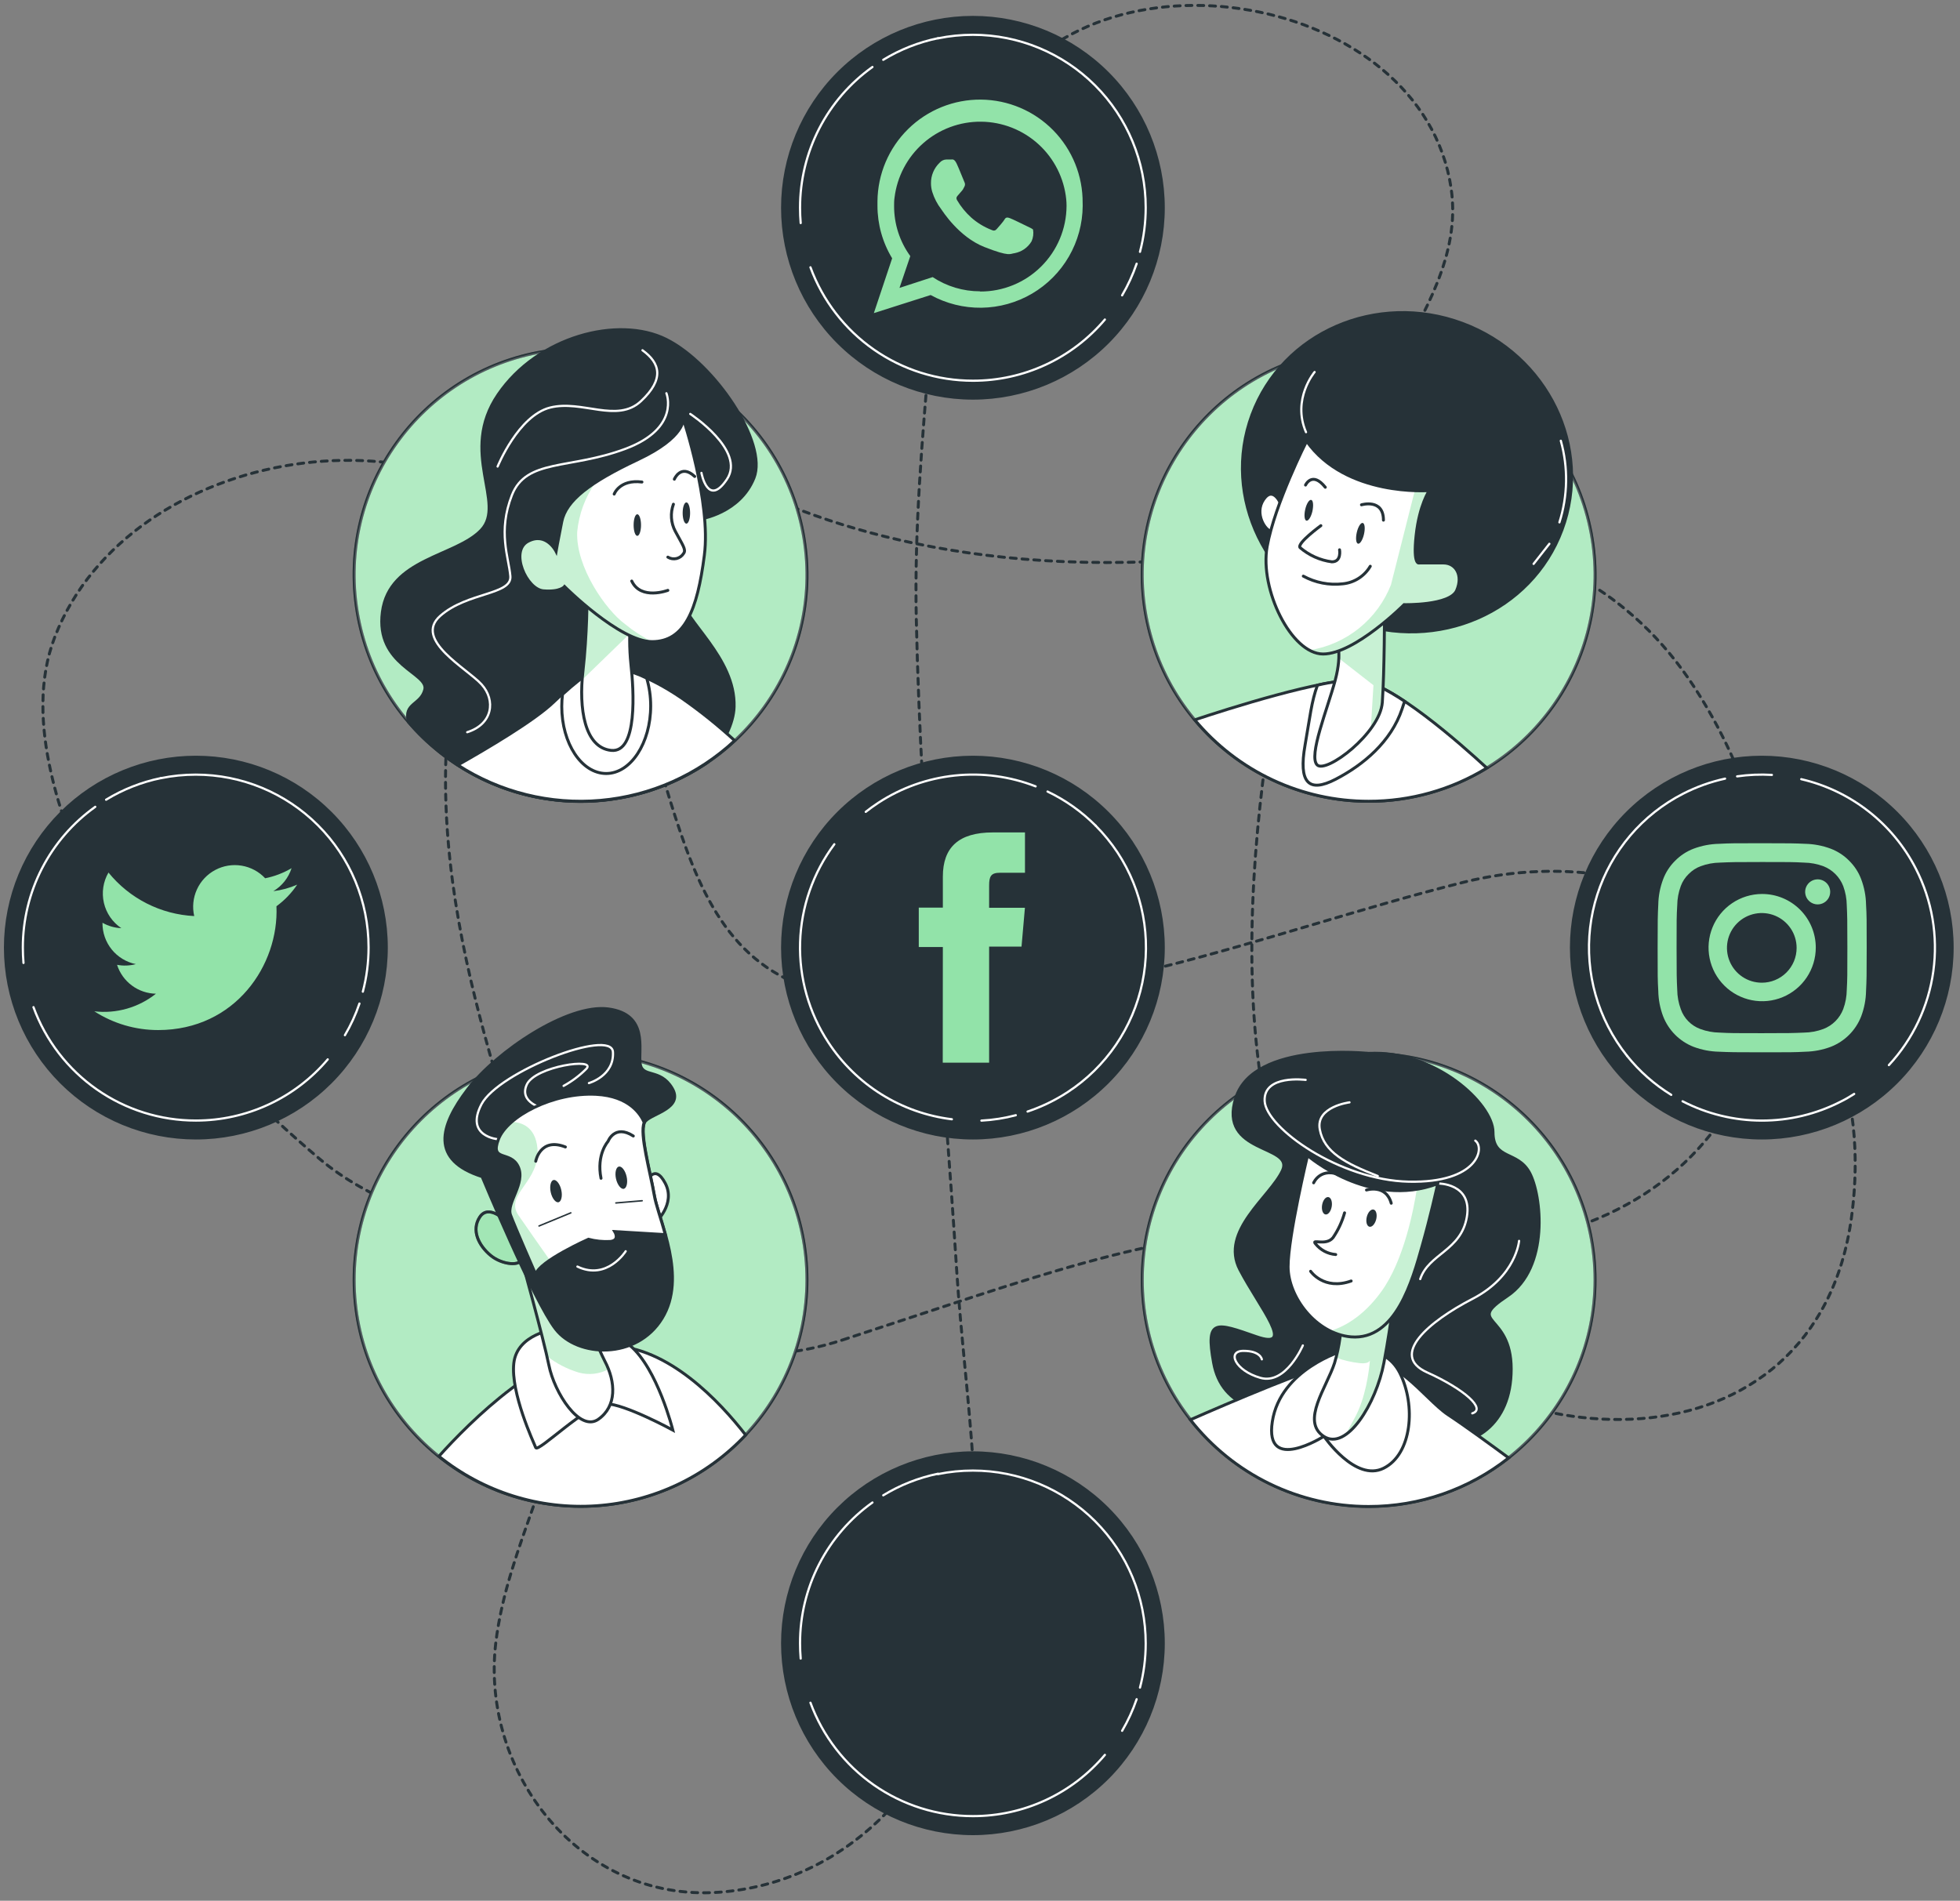 <svg width="664" height="644" viewBox="0 0 664 644" fill="none" xmlns="http://www.w3.org/2000/svg">
<rect x="0" y="0" width="664" height="644" fill="#808080" stroke="none"/>
<path d="M285.502 453.974C349.249 433.154 390.15 417.383 436.704 416.834C436.704 416.834 503.012 425.378 530.45 416.834C610.679 391.806 617.666 300.658 574.351 233.368C529.499 163.681 448.776 183.567 448.776 183.567C352.158 201.314 287.697 181.739 253.985 165.437C226.967 152.411 194.316 157.259 173.5 178.811C168.811 183.461 165.141 189.038 162.726 195.185C133.074 276.399 167.226 355.764 179.408 404.229C183.908 422.195 221.736 474.794 285.502 453.974Z" stroke="#263238" stroke-linecap="round" stroke-linejoin="round" stroke-dasharray="2 2"/>
<path d="M315.025 118.016C312.446 148.423 309.739 179.25 310.415 209.638C312.007 283.259 319.397 356.642 324.08 430.099C326.878 473.88 335.53 520.149 326.714 563.655C318.464 604.436 285.996 638.1 243.467 641.118C196.657 644.448 162.835 600.74 167.939 556.776C171.762 523.845 191.554 493.419 192.725 460.231C194.279 415.554 142.074 421.317 108.142 392.538C68.211 358.728 28.792 313.776 17.195 261.378C13.847 246.321 12.987 230.276 18.566 215.804C43.828 150.453 151.055 134.042 192.725 189.587C235.656 246.851 218.736 330.132 288.995 337.944C359.255 345.757 428.216 315.825 495.878 298.902C563.54 281.979 638.995 323.637 627.288 412.114C615.581 500.591 506.286 498.103 455.544 436.85C404.802 375.596 428.216 250.748 438.624 201.223C444.35 174.073 459.056 149.703 471.952 125.48C482.104 106.38 494.909 86.438 491.616 63.879C481.903 -2.625 370.889 -21.432 337.14 35.96C337.103 36.034 319.964 59.617 315.025 118.016Z" stroke="#263238" stroke-linecap="round" stroke-linejoin="round" stroke-dasharray="2 2"/>
<path d="M329.604 385.568C312.497 385.568 296.093 378.771 283.996 366.674C271.902 354.575 265.106 338.168 265.106 321.058C265.106 303.95 271.902 287.541 283.996 275.444C296.093 263.345 312.497 256.548 329.604 256.548C346.71 256.548 363.115 263.345 375.211 275.444C387.306 287.541 394.101 303.95 394.101 321.058C394.101 338.168 387.306 354.575 375.211 366.674C363.115 378.771 346.71 385.568 329.604 385.568Z" fill="#263238" stroke="#263238" stroke-miterlimit="10"/>
<path d="M319.379 360.045H335.091V320.728H346.067L347.219 307.556H335.091V300.018C335.091 296.926 335.713 295.7 338.75 295.7H347.237V282.034H336.372C324.683 282.034 319.415 287.175 319.415 297.018V307.519H311.257V320.857H319.415L319.379 360.045Z" fill="#92E3A9"/>
<path d="M354.883 268.184C360.931 271.073 366.437 274.977 371.163 279.728" stroke="white" stroke-width="0.75" stroke-linecap="round" stroke-linejoin="round"/>
<path d="M293.294 275.063C294.629 274.002 296.038 272.996 297.501 272.026C305.303 266.909 314.215 263.731 323.492 262.758C332.77 261.784 342.147 263.043 350.841 266.428" stroke="white" stroke-width="0.75" stroke-linecap="round" stroke-linejoin="round"/>
<path d="M322.47 379.219C314.019 378.183 305.897 375.315 298.668 370.814C291.439 366.315 285.28 360.292 280.618 353.166C274.029 343.122 270.691 331.292 271.053 319.283C271.417 307.276 275.465 295.669 282.648 286.04" stroke="white" stroke-width="0.75" stroke-linecap="round" stroke-linejoin="round"/>
<path d="M344.128 377.847C340.316 378.853 336.412 379.466 332.476 379.676" stroke="white" stroke-width="0.75" stroke-linecap="round" stroke-linejoin="round"/>
<path d="M371.163 279.728C373.942 282.528 376.442 285.592 378.626 288.876C382.85 295.312 385.764 302.519 387.2 310.084C388.636 317.647 388.566 325.421 386.993 332.957C385.422 340.495 382.38 347.647 378.041 354.006C373.702 360.366 368.15 365.807 361.706 370.016C357.475 372.783 352.908 374.996 348.115 376.603" stroke="white" stroke-width="0.75" stroke-linecap="round" stroke-linejoin="round"/>
<path d="M596.85 385.568C579.745 385.568 563.339 378.771 551.243 366.674C539.148 354.575 532.352 338.168 532.352 321.058C532.352 303.95 539.148 287.541 551.243 275.444C563.339 263.345 579.745 256.548 596.85 256.548C613.957 256.548 630.361 263.345 642.458 275.444C654.552 287.541 661.348 303.95 661.348 321.058C661.348 338.168 654.552 354.575 642.458 366.674C630.361 378.771 613.957 385.568 596.85 385.568Z" fill="#263238" stroke="#263238" stroke-miterlimit="10"/>
<path d="M566.174 370.949C560.465 367.44 555.402 362.971 551.211 357.74" stroke="white" stroke-width="0.75" stroke-linecap="round" stroke-linejoin="round"/>
<path d="M628.148 370.638C626.684 371.553 625.184 372.468 623.63 373.218C615.332 377.477 606.137 379.689 596.812 379.673C587.486 379.658 578.298 377.413 570.016 373.127" stroke="white" stroke-width="0.75" stroke-linecap="round" stroke-linejoin="round"/>
<path d="M610.221 263.994C618.515 265.919 626.287 269.633 632.995 274.875C639.703 280.118 645.185 286.763 649.055 294.346C654.538 305.035 656.601 317.15 654.966 329.049C653.328 340.95 648.073 352.059 639.909 360.869" stroke="white" stroke-width="0.75" stroke-linecap="round" stroke-linejoin="round"/>
<path d="M588.491 263.043C592.39 262.478 596.338 262.313 600.271 262.549" stroke="white" stroke-width="0.75" stroke-linecap="round" stroke-linejoin="round"/>
<path d="M551.211 357.74C548.738 354.646 546.582 351.311 544.773 347.787C541.257 340.941 539.126 333.468 538.502 325.796C537.878 318.123 538.771 310.404 541.132 303.079C543.494 295.753 547.277 288.966 552.265 283.102C557.251 277.24 563.346 272.419 570.199 268.916C574.698 266.612 579.474 264.896 584.411 263.811" stroke="white" stroke-width="0.75" stroke-linecap="round" stroke-linejoin="round"/>
<path d="M596.85 292.059C606.307 292.059 607.423 292.059 611.154 292.261C613.397 292.29 615.62 292.703 617.721 293.487C619.243 294.081 620.626 294.985 621.782 296.141C622.936 297.296 623.84 298.679 624.434 300.201C625.212 302.305 625.62 304.528 625.642 306.769C625.806 310.428 625.843 311.617 625.843 321.058C625.843 330.498 625.843 331.614 625.642 335.347C625.62 337.59 625.212 339.811 624.434 341.915C623.849 343.442 622.947 344.829 621.791 345.985C620.635 347.143 619.249 348.044 617.721 348.629C615.62 349.414 613.397 349.827 611.154 349.855C607.496 350.019 606.307 350.056 596.85 350.056C587.393 350.056 586.296 350.056 582.564 349.855C580.321 349.827 578.099 349.414 575.997 348.629C574.466 348.06 573.081 347.16 571.936 345.994C570.802 344.84 569.939 343.446 569.412 341.915C568.635 339.811 568.227 337.59 568.205 335.347C568.022 331.687 567.985 330.498 567.985 321.058C567.985 311.617 567.985 310.501 568.205 306.769C568.227 304.528 568.635 302.305 569.412 300.201C569.977 298.664 570.885 297.276 572.064 296.139C573.204 294.965 574.59 294.057 576.125 293.487C578.227 292.703 580.449 292.29 582.692 292.261C586.35 292.096 587.539 292.059 596.978 292.059H596.85ZM596.978 285.693C587.375 285.693 586.186 285.693 582.344 285.894C579.412 285.958 576.513 286.514 573.766 287.54C571.411 288.435 569.277 289.827 567.51 291.62C565.708 293.39 564.314 295.532 563.431 297.896C562.395 300.642 561.837 303.544 561.784 306.476C561.601 310.245 561.565 311.453 561.565 321.113C561.565 330.773 561.565 331.925 561.784 335.749C561.837 338.689 562.395 341.598 563.431 344.348C564.341 346.695 565.732 348.825 567.51 350.605C569.289 352.385 571.421 353.774 573.766 354.685C576.513 355.713 579.412 356.269 582.344 356.331C586.131 356.496 587.32 356.533 596.978 356.533C606.636 356.533 607.789 356.533 611.612 356.331C614.544 356.267 617.443 355.711 620.191 354.685C622.536 353.774 624.667 352.385 626.447 350.605C628.225 348.825 629.615 346.695 630.526 344.348C631.561 341.598 632.119 338.689 632.172 335.749C632.355 331.98 632.391 330.773 632.391 321.113C632.391 311.453 632.391 310.3 632.172 306.476C632.119 303.544 631.561 300.642 630.526 297.896C629.642 295.532 628.248 293.39 626.447 291.62C624.68 289.827 622.545 288.435 620.191 287.54C617.443 286.516 614.544 285.96 611.612 285.894C607.825 285.729 606.618 285.693 596.978 285.693Z" fill="#92E3A9"/>
<path d="M596.85 302.89C593.263 302.916 589.764 304.003 586.793 306.015C583.824 308.026 581.516 310.873 580.16 314.195C578.805 317.516 578.463 321.166 579.178 324.68C579.893 328.197 581.635 331.422 584.179 333.949C586.725 336.477 589.961 338.195 593.481 338.885C597.002 339.576 600.647 339.209 603.958 337.831C607.269 336.452 610.099 334.123 612.089 331.139C614.079 328.153 615.142 324.646 615.142 321.058C615.142 316.241 613.229 311.619 609.823 308.213C606.415 304.806 601.796 302.89 596.978 302.89H596.85ZM596.85 332.95C594.516 332.95 592.235 332.258 590.296 330.961C588.355 329.666 586.842 327.822 585.95 325.666C585.057 323.509 584.823 321.136 585.278 318.848C585.734 316.559 586.857 314.457 588.507 312.807C590.157 311.154 592.261 310.031 594.549 309.576C596.837 309.12 599.21 309.354 601.365 310.247C603.521 311.142 605.363 312.653 606.66 314.594C607.957 316.535 608.648 318.817 608.648 321.149C608.65 322.701 608.347 324.236 607.756 325.668C607.163 327.101 606.294 328.403 605.199 329.499C604.103 330.595 602.8 331.464 601.368 332.057C599.936 332.65 598.399 332.954 596.85 332.95Z" fill="#92E3A9"/>
<path d="M620.026 302.177C620.026 303.017 619.777 303.838 619.311 304.535C618.844 305.234 618.182 305.777 617.407 306.099C616.631 306.42 615.777 306.504 614.954 306.341C614.131 306.176 613.375 305.772 612.782 305.179C612.188 304.585 611.784 303.829 611.621 303.006C611.456 302.182 611.54 301.328 611.862 300.554C612.182 299.778 612.728 299.114 613.424 298.648C614.123 298.181 614.943 297.932 615.782 297.932C616.907 297.932 617.987 298.381 618.784 299.176C619.58 299.972 620.026 301.052 620.026 302.177Z" fill="#92E3A9"/>
<path d="M329.604 621.268C312.497 621.268 296.093 614.471 283.996 602.374C271.902 590.275 265.106 573.868 265.106 556.758C265.106 539.648 271.902 523.237 283.996 511.137C296.091 499.036 312.497 492.236 329.604 492.23C346.71 492.236 363.117 499.036 375.211 511.137C387.306 523.237 394.101 539.648 394.101 556.758C394.101 573.868 387.306 590.275 375.211 602.374C363.115 614.471 346.71 621.268 329.604 621.268Z" fill="#263238" stroke="#263238" stroke-miterlimit="10"/>
<path d="M299.221 506.629C304.941 503.138 311.222 500.661 317.787 499.31" stroke="white" stroke-width="0.75" stroke-linecap="round" stroke-linejoin="round"/>
<path d="M271.252 561.936C271.106 560.234 271.033 558.496 271.033 556.758C271.025 547.429 273.248 538.232 277.515 529.935C281.783 521.64 287.969 514.483 295.562 509.062" stroke="white" stroke-width="0.75" stroke-linecap="round" stroke-linejoin="round"/>
<path d="M374.309 594.575C368.82 601.084 361.975 606.313 354.252 609.897C346.529 613.481 338.117 615.333 329.604 615.322C317.601 615.324 305.886 611.641 296.042 604.771C286.199 597.899 278.701 588.171 274.563 576.901" stroke="white" stroke-width="0.75" stroke-linecap="round" stroke-linejoin="round"/>
<path d="M385.065 575.712C383.788 579.437 382.14 583.023 380.145 586.415" stroke="white" stroke-width="0.75" stroke-linecap="round" stroke-linejoin="round"/>
<path d="M317.787 499.438C321.676 498.643 325.634 498.244 329.604 498.249C345.128 498.249 360.016 504.418 370.993 515.398C381.972 526.377 388.138 541.267 388.138 556.795C388.14 561.853 387.489 566.888 386.199 571.779" stroke="white" stroke-width="0.75" stroke-linecap="round" stroke-linejoin="round"/>
<path d="M66.382 385.568C57.907 385.575 49.514 383.912 41.683 380.674C33.851 377.435 26.735 372.684 20.739 366.694C14.745 360.702 9.989 353.589 6.744 345.758C3.499 337.928 1.829 329.534 1.829 321.058C1.829 312.582 3.499 304.189 6.744 296.359C9.989 288.529 14.745 281.415 20.739 275.423C26.735 269.434 33.851 264.682 41.683 261.444C49.514 258.206 57.907 256.541 66.382 256.548C83.487 256.548 99.893 263.345 111.988 275.444C124.084 287.541 130.879 303.95 130.879 321.058C130.879 338.168 124.084 354.575 111.988 366.674C99.893 378.771 83.487 385.568 66.382 385.568Z" fill="#263238" stroke="#263238" stroke-miterlimit="10"/>
<path d="M35.944 270.947C41.663 267.452 47.945 264.977 54.51 263.628" stroke="white" stroke-width="0.75" stroke-linecap="round" stroke-linejoin="round"/>
<path d="M7.957 326.254C7.811 324.534 7.737 322.814 7.737 321.058C7.731 311.729 9.953 302.532 14.22 294.235C18.487 285.94 24.674 278.782 32.267 273.362" stroke="white" stroke-width="0.75" stroke-linecap="round" stroke-linejoin="round"/>
<path d="M111.033 358.929C105.541 365.421 98.703 370.637 90.992 374.217C83.281 377.797 74.883 379.654 66.382 379.658C54.375 379.675 42.654 375.995 32.809 369.124C22.963 362.25 15.468 352.515 11.341 341.238" stroke="white" stroke-width="0.75" stroke-linecap="round" stroke-linejoin="round"/>
<path d="M121.77 340.012C120.505 343.746 118.856 347.339 116.849 350.733" stroke="white" stroke-width="0.75" stroke-linecap="round" stroke-linejoin="round"/>
<path d="M54.51 263.647C58.398 262.851 62.358 262.452 66.327 262.457C81.851 262.457 96.74 268.627 107.717 279.606C118.694 290.585 124.861 305.476 124.861 321.003C124.865 326.062 124.213 331.098 122.922 335.987" stroke="white" stroke-width="0.75" stroke-linecap="round" stroke-linejoin="round"/>
<path d="M31.956 342.646C38.403 346.799 45.91 349.004 53.577 348.995C79.753 348.995 94.533 326.876 93.655 307.043C96.409 305.036 98.787 302.559 100.679 299.725C98.107 300.856 95.383 301.602 92.594 301.939C95.536 300.183 97.735 297.411 98.777 294.145C96.008 295.781 92.984 296.937 89.832 297.566C87.712 295.303 84.905 293.803 81.846 293.296C78.787 292.789 75.646 293.304 72.91 294.762C70.173 296.22 67.993 298.54 66.707 301.363C65.421 304.184 65.101 307.351 65.796 310.373C60.191 310.093 54.707 308.635 49.702 306.096C44.697 303.555 40.284 299.987 36.749 295.627C34.946 298.734 34.393 302.411 35.201 305.911C36.01 309.411 38.12 312.472 41.102 314.471C38.858 314.382 36.669 313.756 34.718 312.642C34.674 315.93 35.78 319.129 37.844 321.689C39.908 324.247 42.801 326.005 46.023 326.656C43.946 327.214 41.77 327.297 39.657 326.894C40.557 329.697 42.311 332.147 44.673 333.901C47.034 335.658 49.885 336.629 52.827 336.682C49.913 339.002 46.568 340.724 42.987 341.748C39.405 342.771 35.656 343.076 31.956 342.646Z" fill="#92E3A9"/>
<path d="M329.604 134.902C312.497 134.902 296.093 128.106 283.996 116.008C271.902 103.91 265.106 87.501 265.106 70.392C265.106 53.283 271.902 36.875 283.996 24.777C296.093 12.679 312.497 5.883 329.604 5.883C346.71 5.883 363.115 12.679 375.211 24.777C387.306 36.875 394.101 53.283 394.101 70.392C394.101 87.501 387.306 103.91 375.211 116.008C363.115 128.106 346.71 134.902 329.604 134.902Z" fill="#263238" stroke="#263238" stroke-miterlimit="10"/>
<path fill-rule="evenodd" clip-rule="evenodd" d="M366.773 68.819C366.855 59.6 363.274 50.725 356.813 44.148C350.354 37.57 341.547 33.829 332.329 33.746C323.112 33.664 314.238 37.247 307.662 43.708C301.087 50.169 297.346 58.978 297.263 68.197C297.263 68.691 297.263 69.203 297.263 69.697C297.26 75.981 298.981 82.144 302.239 87.517L296.038 106.087L315.281 99.958C320.553 102.86 326.489 104.343 332.505 104.262C338.523 104.181 344.415 102.538 349.608 99.496C354.799 96.453 359.112 92.114 362.125 86.903C365.138 81.692 366.746 75.789 366.791 69.77C366.791 69.496 366.791 69.112 366.773 68.819ZM332.018 98.696C326.308 98.71 320.721 97.036 315.958 93.884L304.727 97.543L308.385 86.767C304.794 81.83 302.872 75.876 302.897 69.77C302.897 68.837 302.897 67.941 303.044 66.971C303.913 59.824 307.383 53.247 312.793 48.499C318.204 43.75 325.175 41.162 332.373 41.23C339.571 41.298 346.493 44.017 351.812 48.867C357.133 53.717 360.479 60.358 361.212 67.52C361.286 68.276 361.322 69.026 361.322 69.77C361.284 77.497 358.18 84.892 352.69 90.329C347.203 95.767 339.78 98.803 332.055 98.769L332.018 98.696Z" fill="#92E3A9"/>
<path fill-rule="evenodd" clip-rule="evenodd" d="M347.969 76.668C347.109 76.247 342.939 74.198 342.152 73.924C341.366 73.649 340.798 73.503 340.323 74.344C339.847 75.186 338.11 77.089 337.634 77.638C337.158 78.186 336.628 78.278 335.805 77.857C333.295 76.869 330.977 75.444 328.964 73.649C327.098 71.956 325.499 69.988 324.226 67.813C323.75 66.971 324.226 66.514 324.61 66.093C324.994 65.672 325.451 65.105 325.89 64.611L326.201 64.209C326.384 63.898 326.531 63.605 326.732 63.202C326.854 62.975 326.92 62.72 326.92 62.461C326.92 62.203 326.854 61.948 326.732 61.72C326.512 61.3 324.903 57.128 324.098 55.445C323.293 53.762 322.671 54.036 322.269 54.036C321.866 54.036 321.208 54.036 320.641 54.036C320.207 54.045 319.779 54.144 319.386 54.326C318.993 54.509 318.641 54.772 318.354 55.097C317.399 56.002 316.642 57.095 316.132 58.307C315.621 59.52 315.369 60.826 315.391 62.141C315.398 63.121 315.546 64.094 315.83 65.032C316.492 67.146 317.52 69.127 318.866 70.886C319.287 71.435 324.756 80.254 333.5 83.693C342.244 87.133 342.152 85.925 343.725 85.779C344.91 85.555 346.037 85.082 347.027 84.391C348.016 83.701 348.849 82.808 349.469 81.772C350.032 80.51 350.204 79.108 349.963 77.747C349.396 77.308 348.829 77.089 347.969 76.668Z" fill="#92E3A9"/>
<path d="M299.221 20.263C304.941 16.771 311.222 14.295 317.787 12.945" stroke="white" stroke-width="0.75" stroke-linecap="round" stroke-linejoin="round"/>
<path d="M271.252 75.57C271.106 73.869 271.033 72.131 271.033 70.392C271.025 61.062 273.248 51.866 277.515 43.569C281.783 35.273 287.969 28.116 295.562 22.696" stroke="white" stroke-width="0.75" stroke-linecap="round" stroke-linejoin="round"/>
<path d="M374.309 108.264C368.816 114.768 361.97 119.993 354.249 123.573C346.526 127.154 338.115 129.003 329.604 128.993C317.601 128.995 305.886 125.311 296.042 118.44C286.199 111.569 278.701 101.842 274.563 90.572" stroke="white" stroke-width="0.75" stroke-linecap="round" stroke-linejoin="round"/>
<path d="M385.065 89.347C383.785 93.075 382.137 96.666 380.145 100.068" stroke="white" stroke-width="0.75" stroke-linecap="round" stroke-linejoin="round"/>
<path d="M317.787 12.981C321.676 12.185 325.634 11.787 329.604 11.792C345.128 11.792 360.016 17.96 370.993 28.94C381.972 39.919 388.138 54.81 388.138 70.337C388.14 75.395 387.489 80.431 386.199 85.321" stroke="white" stroke-width="0.75" stroke-linecap="round" stroke-linejoin="round"/>
<path d="M463.666 510.343C506.025 510.343 540.364 475.998 540.364 433.63C540.364 391.263 506.025 356.917 463.666 356.917C421.307 356.917 386.967 391.263 386.967 433.63C386.967 475.998 421.307 510.343 463.666 510.343Z" fill="#92E3A9" stroke="#263238" stroke-miterlimit="10"/>
<path opacity="0.3" d="M463.666 510.343C506.025 510.343 540.364 475.998 540.364 433.63C540.364 391.263 506.025 356.917 463.666 356.917C421.307 356.917 386.967 391.263 386.967 433.63C386.967 475.998 421.307 510.343 463.666 510.343Z" fill="white" stroke="#263238" stroke-miterlimit="10"/>
<path d="M463.666 356.917C463.666 356.917 424.868 352.709 418.686 371.901C412.503 391.093 438.588 387.69 434.472 396.6C430.356 405.51 413.198 417.109 420.058 430.209C426.917 443.308 439.264 457.652 425.545 452.858C411.826 448.065 408.406 446.674 411.149 461.768C413.893 476.862 428.289 480.978 451.611 478.911C474.934 476.844 472.867 487.839 485.891 489.211C498.915 490.583 511.957 483.027 511.957 463.817C511.957 444.607 496.189 448.742 510.585 439.137C524.981 429.532 522.255 404.833 518.139 397.295C514.024 389.757 505.792 393.178 505.792 383.573C505.792 373.968 486 355.636 463.666 356.917Z" fill="#263238" stroke="#263238" stroke-miterlimit="10"/>
<path d="M442.319 365.882C442.319 365.882 427.96 363.961 428.436 373.053C428.911 382.146 453.825 399.875 477.293 400.369C500.762 400.863 503.14 388.861 499.793 386.464" stroke="white" stroke-width="0.75" stroke-linecap="round" stroke-linejoin="round"/>
<path d="M457.172 373.493C457.172 373.493 445.685 374.92 447.112 382.64C448.538 390.361 455.727 394.13 466.757 398.448" stroke="white" stroke-width="0.75" stroke-linecap="round" stroke-linejoin="round"/>
<path d="M514.627 420.42C514.627 420.42 513.676 432.404 498.841 440.07C484.007 447.736 470.635 459.188 483.44 464.97C496.244 470.751 503.561 477.411 498.768 478.856" stroke="white" stroke-width="0.75" stroke-linecap="round" stroke-linejoin="round"/>
<path d="M441.368 455.859C441.368 455.859 435.624 469.269 427.009 466.836C418.393 464.403 415.503 457.688 421.265 457.688C427.027 457.688 427.484 460.561 427.484 460.561" stroke="white" stroke-width="0.75" stroke-linecap="round" stroke-linejoin="round"/>
<path d="M487.098 400.972C487.098 400.972 498.86 400.789 496.939 412.279C495.018 423.768 484.007 424.738 481.135 433.355" stroke="white" stroke-width="0.75" stroke-linecap="round" stroke-linejoin="round"/>
<path d="M463.666 510.416C480.881 510.438 497.598 504.634 511.097 493.95C505.719 489.98 496.134 482.973 490.555 479.313C482.488 473.935 471.733 457.194 457.373 460.176C445.849 462.591 415.009 475.874 403.266 481.033C410.442 490.199 419.61 497.607 430.074 502.699C440.541 507.79 452.029 510.429 463.666 510.416Z" fill="white" stroke="#263238" stroke-miterlimit="10"/>
<path d="M455.032 457.652C455.032 457.652 433.777 463.817 431.033 481.655C428.289 499.493 448.52 486.632 448.52 486.632C448.52 486.632 459.148 502.238 468.751 497.444C478.354 492.651 479.726 476.167 474.239 465.189C468.751 454.212 455.032 457.652 455.032 457.652Z" fill="white" stroke="#263238" stroke-miterlimit="10"/>
<path d="M454.465 444.552C454.577 450.397 453.781 456.223 452.105 461.823C449.416 470.111 440.655 481.527 448.447 486.65C456.239 491.773 466.227 475.471 468.824 461.786C471.422 448.101 473.306 431.745 473.306 431.745L454.465 444.552Z" fill="white"/>
<g style="mix-blend-mode:multiply" opacity="0.5">
<path d="M452.654 459.993C455.166 460.905 457.774 461.517 460.428 461.823C462.806 462.097 463.757 461.585 464.087 460.981C463.794 464.403 462.678 473.788 458.782 480.704C457.593 482.826 456.623 484.619 455.855 486.193C461.635 482.296 467.032 471.428 468.861 461.841C471.458 448.175 473.269 431.855 473.269 431.855L454.428 444.662C454.52 449.828 453.922 454.984 452.654 459.993Z" fill="#92E3A9"/>
</g>
<path d="M454.465 444.552C454.577 450.397 453.781 456.223 452.105 461.823C449.416 470.111 440.655 481.527 448.447 486.65C456.239 491.773 466.227 475.471 468.824 461.786C471.422 448.101 473.306 431.745 473.306 431.745L454.465 444.552Z" stroke="#263238" stroke-miterlimit="10"/>
<path d="M442.959 391.495C442.959 391.495 436.374 418.938 436.374 429.166C436.374 439.393 445.776 451.907 457.703 452.95C472.922 454.175 478.519 433.721 481.812 422.067C484.665 411.95 486.604 403.204 487.08 401.045C463.94 409.791 442.959 391.495 442.959 391.495Z" fill="white"/>
<g style="mix-blend-mode:multiply" opacity="0.5">
<path d="M487.098 400.972C484.797 401.852 482.413 402.496 479.982 402.893C478.903 409.864 475.592 427.007 468.001 437.545C461.562 446.491 454.666 449.73 450.752 450.901C452.932 451.987 455.295 452.659 457.721 452.877C472.94 454.102 478.537 433.648 481.83 421.994" fill="#92E3A9"/>
</g>
<path d="M442.959 391.495C442.959 391.495 436.374 418.938 436.374 429.166C436.374 439.393 445.776 451.907 457.703 452.95C472.922 454.175 478.519 433.721 481.812 422.067C484.665 411.95 486.604 403.204 487.08 401.045C463.94 409.791 442.959 391.495 442.959 391.495Z" stroke="#263238" stroke-miterlimit="10"/>
<path d="M455.508 410.925C454.67 413.911 453.355 416.741 451.611 419.304C449.234 422.286 444.148 419.597 445.648 421.39C446.477 422.44 447.514 423.307 448.696 423.939C449.876 424.568 451.174 424.947 452.508 425.049" stroke="#263238" stroke-linecap="round" stroke-linejoin="round"/>
<path d="M444.002 430.721C444.002 430.721 448.484 437.307 457.739 434.014" stroke="#263238" stroke-linecap="round" stroke-linejoin="round"/>
<path d="M451.154 408.803C450.88 410.431 449.929 411.639 449.032 411.474C448.136 411.309 447.624 409.882 447.898 408.254C448.173 406.626 449.124 405.436 450.02 405.583C450.916 405.729 451.429 407.175 451.154 408.803Z" fill="#263238"/>
<path d="M466.227 413.102C465.824 414.712 464.8 415.847 463.922 415.627C463.044 415.407 462.642 413.944 463.026 412.334C463.41 410.724 464.434 409.608 465.331 409.809C466.227 410.01 466.611 411.511 466.227 413.102Z" fill="#263238"/>
<path d="M445.026 400.753C445.026 400.753 447.423 395.081 454.593 398.374" stroke="#263238" stroke-linecap="round" stroke-linejoin="round"/>
<path d="M462.934 403.186C462.934 403.186 469.519 401.1 471.312 407.668" stroke="#263238" stroke-linecap="round" stroke-linejoin="round"/>
<path d="M196.676 510.343C239.035 510.343 273.374 475.998 273.374 433.63C273.374 391.263 239.035 356.917 196.676 356.917C154.316 356.917 119.977 391.263 119.977 433.63C119.977 475.998 154.316 510.343 196.676 510.343Z" fill="#92E3A9" stroke="#263238" stroke-miterlimit="10"/>
<path opacity="0.3" d="M196.676 510.343C239.035 510.343 273.374 475.998 273.374 433.63C273.374 391.263 239.035 356.917 196.676 356.917C154.316 356.917 119.977 391.263 119.977 433.63C119.977 475.998 154.316 510.343 196.676 510.343Z" fill="white" stroke="#263238" stroke-miterlimit="10"/>
<path d="M148.696 493.401C163.737 505.52 182.799 511.512 202.066 510.174C221.335 508.839 239.388 500.273 252.613 486.193C243.979 475.069 226.29 456.005 206.608 456.005C184.768 456.005 158.83 482.076 148.696 493.401Z" fill="white" stroke="#263238" stroke-miterlimit="10"/>
<path d="M188.188 450.333C188.188 450.333 175.183 451.815 174.067 461.86C172.951 471.904 180.743 488.626 181.493 490.474C182.243 492.322 198.962 475.618 205.273 475.618C211.584 475.618 227.937 484.528 227.937 484.528C227.937 484.528 222.742 463.707 213.449 455.895C204.157 448.083 190.767 447.351 188.188 450.333Z" fill="white" stroke="#263238" stroke-miterlimit="10"/>
<path opacity="0.5" d="M171.085 413.45C171.085 413.45 165.506 407.87 162.543 412.334C159.58 416.798 162.159 421.994 166.201 425.342C170.244 428.69 176.609 429.001 176.609 426.458C176.609 423.915 171.085 413.45 171.085 413.45Z" fill="#92E3A9" stroke="#263238" stroke-miterlimit="10"/>
<path d="M171.085 413.45C171.085 413.45 165.506 407.87 162.543 412.334C159.58 416.798 162.159 421.994 166.201 425.342C170.244 428.69 176.609 429.001 176.609 426.458C176.609 423.915 171.085 413.45 171.085 413.45Z" stroke="#263238" stroke-miterlimit="10"/>
<path d="M219.047 400.515C219.047 400.515 221.644 393.819 225.358 400.881C229.071 407.943 222.01 414.255 222.01 414.255L219.047 400.515Z" fill="white" stroke="#263238" stroke-miterlimit="10"/>
<path d="M176.664 426.531C176.664 426.531 184.091 453.297 185.957 462.591C187.822 471.886 196.365 485.278 202.675 480.887C208.986 476.496 208.639 468.245 204.907 461.183C202.45 456.301 200.46 451.199 198.962 445.943L176.664 426.531Z" fill="white"/>
<g style="mix-blend-mode:multiply" opacity="0.5">
<path d="M204.907 461.11C202.45 456.228 200.46 451.126 198.962 445.869L176.664 426.531C176.664 426.531 182.755 448.486 185.28 459.463C188.503 461.982 192.17 463.874 196.09 465.043C199.48 465.971 203.094 465.557 206.188 463.89C205.82 462.937 205.392 462.01 204.907 461.11Z" fill="#92E3A9"/>
</g>
<path d="M176.664 426.531C176.664 426.531 184.091 453.297 185.957 462.591C187.822 471.886 196.365 485.278 202.675 480.887C208.986 476.496 208.639 468.245 204.907 461.183C202.45 456.301 200.46 451.199 198.962 445.943L176.664 426.531Z" stroke="#263238" stroke-miterlimit="10"/>
<path d="M163.329 398.649C163.329 398.649 180.798 440.728 188.243 450.333C195.688 459.939 215.681 460.744 224.297 446.674C232.912 432.605 223.181 413.596 221.699 405.034C220.217 396.472 216.212 382.366 218.718 379.768C221.224 377.17 231.723 375.304 227.644 368.608C223.565 361.912 217.602 365.26 216.87 360.43C216.138 355.6 219.833 343.689 206.078 341.841C192.322 339.994 168.158 356.331 158.519 368.974C148.879 381.616 145.806 393.069 163.329 398.649Z" fill="#263238" stroke="#263238" stroke-miterlimit="10"/>
<path d="M168.817 386.007C168.817 386.007 157.366 385.147 163.11 374.133C168.854 363.119 207.175 348.281 207.651 356.423C208.126 364.564 199.511 366.961 199.511 366.961" stroke="white" stroke-width="0.75" stroke-linecap="round" stroke-linejoin="round"/>
<path d="M184.219 375.578C184.219 375.578 175.603 373.657 178.475 367.437C181.347 361.216 202.419 358.289 198.596 362.168C196.33 364.44 193.749 366.376 190.932 367.912" stroke="white" stroke-width="0.75" stroke-linecap="round" stroke-linejoin="round"/>
<path d="M211.968 423.933C211.968 423.933 205.657 433.959 195.615 429.129" stroke="white" stroke-width="0.75" stroke-linecap="round" stroke-linejoin="round"/>
<path d="M221.644 404.961C220.254 396.966 216.577 384.067 218.242 380.317C217.126 377.627 213.285 371.352 201.944 370.767C187.438 370.016 171.835 378.194 168.854 386.007C165.872 393.819 172.951 389.666 175.548 395.301C178.146 400.936 171.451 407.577 172.951 411.657C174.451 415.737 181.493 431.782 181.493 431.782C182.609 427.318 199.346 419.872 199.346 419.872C201.766 420.512 204.274 420.764 206.773 420.622C210.12 420.256 208.255 417.274 208.255 417.274L225.394 418.298C223.931 412.901 222.193 408.199 221.644 404.961Z" fill="white"/>
<g style="mix-blend-mode:multiply" opacity="0.5">
<path d="M182.061 388.989C181.365 381.671 176.573 380.225 173.39 380.097C171.414 381.672 169.846 383.7 168.817 386.007C165.854 393.819 172.915 389.666 175.512 395.301C178.109 400.936 171.415 407.577 172.915 411.657C174.414 415.737 181.457 431.782 181.457 431.782C181.823 430.355 183.762 428.617 186.249 426.934C182.591 421.719 178.128 415.371 175.603 411.693C170.848 404.65 183.14 400.332 182.061 388.989Z" fill="#92E3A9"/>
</g>
<path d="M221.644 404.961C220.254 396.966 216.577 384.067 218.242 380.317C217.126 377.627 213.285 371.352 201.944 370.767C187.438 370.016 171.835 378.194 168.854 386.007C165.872 393.819 172.951 389.666 175.548 395.301C178.146 400.936 171.451 407.577 172.951 411.657C174.451 415.737 181.493 431.782 181.493 431.782C182.609 427.318 199.346 419.872 199.346 419.872C201.766 420.512 204.274 420.764 206.773 420.622C210.12 420.256 208.255 417.274 208.255 417.274L225.394 418.298C223.931 412.901 222.193 408.199 221.644 404.961Z" stroke="#263238" stroke-miterlimit="10"/>
<path d="M190.145 403.168C190.621 405.235 190.145 407.12 189.213 407.339C188.28 407.559 187.036 406.058 186.579 403.973C186.121 401.887 186.579 400.021 187.511 399.801C188.444 399.582 189.688 401.082 190.145 403.168Z" fill="#263238"/>
<path d="M212.279 398.612C212.754 400.698 212.279 402.564 211.346 402.784C210.413 403.003 209.169 401.503 208.694 399.417C208.218 397.332 208.694 395.465 209.645 395.246C210.596 395.026 211.803 396.527 212.279 398.612Z" fill="#263238"/>
<path d="M181.493 393.435C181.493 393.435 182.975 385.257 191.536 388.605" stroke="#263238" stroke-linecap="round" stroke-linejoin="round"/>
<path d="M214.547 384.891C208.218 380.792 205.986 386.72 205.986 386.72C205.986 386.72 201.98 391.111 203.608 399.216" stroke="#263238" stroke-linecap="round" stroke-linejoin="round"/>
<path d="M182.609 415.371L193.383 410.925" stroke="#263238" stroke-width="0.5" stroke-linecap="round" stroke-linejoin="round"/>
<path d="M208.639 407.577L217.547 406.827" stroke="#263238" stroke-width="0.5" stroke-linecap="round" stroke-linejoin="round"/>
<path d="M481.603 269.335C522.786 259.424 548.138 217.996 538.228 176.804C528.319 135.613 486.899 110.256 445.714 120.168C404.531 130.08 379.179 171.507 389.089 212.699C398.998 253.89 440.419 279.247 481.603 269.335Z" fill="#92E3A9" stroke="#263238" stroke-miterlimit="10"/>
<path opacity="0.3" d="M481.603 269.335C522.786 259.424 548.138 217.996 538.228 176.804C528.319 135.613 486.899 110.256 445.714 120.168C404.531 130.08 379.179 171.507 389.089 212.699C398.998 253.89 440.419 279.247 481.603 269.335Z" fill="white" stroke="#263238" stroke-miterlimit="10"/>
<path d="M529.171 179.481C539.503 151.619 524.368 120.31 495.366 109.551C466.362 98.791 434.475 112.656 424.142 140.518C413.811 168.38 428.946 199.689 457.95 210.447C486.952 221.207 518.838 207.342 529.171 179.481Z" fill="#263238" stroke="#263238" stroke-miterlimit="10"/>
<path d="M528.767 149.337C531.302 158.402 531.138 168.01 528.292 176.982" stroke="white" stroke-width="0.75" stroke-linecap="round" stroke-linejoin="round"/>
<path d="M524.889 184.244C524.889 184.244 521.487 188.617 519.548 191.05" stroke="white" stroke-width="0.75" stroke-linecap="round" stroke-linejoin="round"/>
<path d="M445.356 126.047C445.356 126.047 437.6 135.195 442.447 146.428" stroke="white" stroke-width="0.75" stroke-linecap="round" stroke-linejoin="round"/>
<path d="M463.666 271.477C477.798 271.503 491.662 267.602 503.707 260.207C494.762 251.956 471.477 231.41 460.501 230.514C449.014 229.581 415.485 240.32 404.747 243.888C411.94 252.532 420.947 259.486 431.13 264.254C441.313 269.024 452.422 271.49 463.666 271.477Z" fill="white" stroke="#263238" stroke-miterlimit="10"/>
<path d="M474.989 240.192C475.3 239.277 475.574 238.362 475.867 237.612C469.977 233.697 464.434 230.843 460.501 230.514C455.727 230.464 450.964 231.011 446.325 232.142C444.295 237.631 443.764 243.119 442.118 252.468C439.886 265.11 443.234 268.824 452.526 263.994C461.818 259.164 471.275 251.334 474.989 240.192Z" fill="white" stroke="#263238" stroke-miterlimit="10"/>
<path d="M452.691 216.755C452.691 216.755 454.922 220.854 452.325 230.514C449.727 240.174 443.179 256.127 446.215 259.164C449.252 262.201 467.562 248.37 468.294 237.96C469.025 227.55 469.044 206.729 469.044 206.729L452.691 216.755Z" fill="white"/>
<g style="mix-blend-mode:multiply" opacity="0.5">
<path d="M453.55 223.012L465.294 232.16L464.398 246.797C466.479 244.255 467.826 241.194 468.294 237.942C469.044 227.531 469.044 206.711 469.044 206.711L452.691 216.737C453.486 218.728 453.781 220.883 453.55 223.012Z" fill="#92E3A9"/>
</g>
<path d="M452.691 216.755C452.691 216.755 454.922 220.854 452.325 230.514C449.727 240.174 443.179 256.127 446.215 259.164C449.252 262.201 467.562 248.37 468.294 237.96C469.025 227.55 469.044 206.729 469.044 206.729L452.691 216.755Z" stroke="#263238" stroke-miterlimit="10"/>
<path d="M434.051 171.036C434.051 171.036 431.454 164.34 428.106 169.206C424.759 174.073 428.838 179.982 430.704 179.982C432.569 179.982 434.051 171.036 434.051 171.036Z" fill="white" stroke="#263238" stroke-miterlimit="10"/>
<path d="M442.648 149.465C442.648 149.465 431.874 170.652 429.277 185.159C426.679 199.667 437.453 221.585 448.227 221.585C459.001 221.585 475.665 204.863 475.665 204.863C475.665 204.863 491.269 205.229 493.5 200.033C495.732 194.837 493.134 190.739 489.037 190.739H480.86C480.86 190.739 478.629 191.855 479.745 181.446C480.86 171.036 484.208 166.206 484.208 166.206C484.208 166.206 456.002 168.42 442.648 149.465Z" fill="white"/>
<g style="mix-blend-mode:multiply" opacity="0.5">
<path d="M471.22 198.149C468.96 203.901 465.241 208.965 460.43 212.844C455.619 216.722 449.883 219.28 443.782 220.268H443.673C445.079 221.09 446.673 221.538 448.301 221.567C459.075 221.567 475.739 204.845 475.739 204.845C475.739 204.845 491.342 205.211 493.573 200.015C495.805 194.819 493.208 190.721 489.11 190.721H480.934C480.934 190.721 478.702 191.837 479.818 181.428C480.934 171.017 484.281 166.188 484.281 166.188C484.281 166.188 482.452 166.316 479.434 166.188H479.306" fill="#92E3A9"/>
</g>
<path d="M442.648 149.465C442.648 149.465 431.874 170.652 429.277 185.159C426.679 199.667 437.453 221.585 448.227 221.585C459.001 221.585 475.665 204.863 475.665 204.863C475.665 204.863 491.269 205.229 493.5 200.033C495.732 194.837 493.134 190.739 489.037 190.739H480.86C480.86 190.739 478.629 191.855 479.745 181.446C480.86 171.036 484.208 166.206 484.208 166.206C484.208 166.206 456.002 168.42 442.648 149.465Z" stroke="#263238" stroke-miterlimit="10"/>
<path d="M444.624 173.176C444.185 175.115 443.27 176.561 442.594 176.415C441.917 176.268 441.734 174.585 442.173 172.609C442.612 170.633 443.526 169.224 444.203 169.371C444.88 169.517 445.026 171.219 444.624 173.176Z" fill="#263238"/>
<path d="M462.093 180.97C461.654 182.91 460.739 184.372 460.062 184.208C459.386 184.043 459.203 182.379 459.642 180.421C460.081 178.464 460.995 177.018 461.672 177.183C462.349 177.348 462.532 179.031 462.093 180.97Z" fill="#263238"/>
<path d="M447.477 178.098C447.477 178.098 439.301 184.043 440.417 185.525C443.468 188.15 447.22 189.828 451.209 190.355C454.556 190.355 453.807 186.275 453.807 186.275" stroke="#263238" stroke-linecap="round" stroke-linejoin="round"/>
<path d="M441.533 195.203C445.621 197.432 450.298 198.339 454.922 197.801C456.83 197.615 458.667 196.978 460.282 195.944C461.897 194.911 463.245 193.511 464.215 191.855" stroke="#263238" stroke-linecap="round" stroke-linejoin="round"/>
<path d="M442.283 164.34C442.283 164.34 444.514 159.51 448.977 165.09" stroke="#263238" stroke-linecap="round" stroke-linejoin="round"/>
<path d="M461.233 171.036C461.233 171.036 468.678 168.804 468.678 176.232" stroke="#263238" stroke-linecap="round" stroke-linejoin="round"/>
<path d="M209.127 270.467C250.924 263.592 279.235 224.127 272.361 182.322C265.487 140.516 226.029 112.2 184.232 119.076C142.434 125.952 114.123 165.416 120.997 207.222C127.872 249.027 167.329 277.343 209.127 270.467Z" fill="#92E3A9" stroke="#263238" stroke-miterlimit="10"/>
<path opacity="0.3" d="M209.127 270.467C250.924 263.592 279.235 224.127 272.361 182.322C265.487 140.516 226.029 112.2 184.232 119.076C142.434 125.952 114.123 165.416 120.997 207.222C127.872 249.027 167.329 277.343 209.127 270.467Z" fill="white" stroke="#263238" stroke-miterlimit="10"/>
<path d="M143.903 233.679C142.586 238.929 136.586 238.198 138.416 244.656C150.672 259.007 167.788 268.33 186.489 270.846C205.191 273.362 224.161 268.888 239.772 258.286C245.259 251.791 248.552 244.967 248.698 239.478C249.192 222.72 231.485 210.206 230.534 202.137C229.583 194.069 237.229 175.829 237.229 175.829C237.229 175.829 250.619 173.908 255.411 161.961C260.204 150.014 241.985 123.138 225.705 114.997C209.425 106.855 182.17 114.045 168.78 133.658C155.391 153.271 171.652 170.505 163.037 179.598C154.421 188.69 131.94 189.166 129.544 207.352C127.148 225.537 145.33 227.934 143.903 233.679Z" fill="#263238" stroke="#263238" stroke-miterlimit="10"/>
<path d="M225.76 133.237C225.76 133.237 230.607 145.111 211.73 152.118C192.853 159.125 178.292 155.357 173.427 167.761C168.561 180.165 172.347 188.818 172.896 195.203C173.445 201.588 158.262 200.582 149.116 208.687C139.97 216.792 158.263 226.489 163.146 231.886C168.03 237.283 166.915 245.369 158.281 248.077" stroke="white" stroke-width="0.75" stroke-linecap="round" stroke-linejoin="round"/>
<path d="M168.579 158.064C168.579 158.064 175.585 140.793 186.377 138.086C197.17 135.378 209.041 143.483 217.126 135.927C225.211 128.371 223.602 122.992 217.657 118.674" stroke="white" stroke-width="0.75" stroke-linecap="round" stroke-linejoin="round"/>
<path d="M233.845 140.245C233.845 140.245 252.741 152.667 246.265 162.382C239.79 172.097 237.632 160.223 237.632 160.223" stroke="white" stroke-width="0.75" stroke-linecap="round" stroke-linejoin="round"/>
<path d="M155.08 259.201C169.408 268.464 186.416 272.679 203.409 271.181C220.404 269.682 236.411 262.558 248.899 250.931C243.253 245.743 237.264 240.938 230.973 236.551C219.01 228.41 209.444 225.574 202.749 226.013C202.749 226.013 197.481 228.41 187.438 237.978C180.89 244.217 165.159 253.493 155.08 259.201Z" fill="white" stroke="#263238" stroke-miterlimit="10"/>
<path d="M220.437 239.167C220.443 235.984 219.987 232.817 219.083 229.763C214.018 227.231 208.41 225.976 202.749 226.104C202.749 226.104 198.56 227.934 190.566 235.252C190.398 236.606 190.312 237.969 190.31 239.332C190.31 251.901 197.042 262.073 205.364 262.073C213.687 262.073 220.437 251.736 220.437 239.167Z" fill="white" stroke="#263238" stroke-miterlimit="10"/>
<path d="M198.907 201.607C198.907 201.607 198.907 215.017 197.481 227.458C196.054 239.899 197.956 253.291 207.047 254.243C216.138 255.194 214.693 233.679 213.742 225.062C213.177 219.655 213.177 214.205 213.742 208.797L198.907 201.607Z" fill="white"/>
<g style="mix-blend-mode:multiply" opacity="0.5">
<path d="M197.206 230.349L213.358 214.688C213.358 214.194 213.358 213.718 213.358 213.279L210.065 207.15L198.852 201.662C198.852 201.662 198.852 215.072 197.426 227.513C197.371 228.41 197.279 229.379 197.206 230.349Z" fill="#92E3A9"/>
</g>
<path d="M198.907 201.607C198.907 201.607 198.907 215.017 197.481 227.458C196.054 239.899 197.956 253.291 207.047 254.243C216.138 255.194 214.693 233.679 213.742 225.062C213.177 219.655 213.177 214.205 213.742 208.797L198.907 201.607Z" stroke="#263238" stroke-miterlimit="10"/>
<path d="M231.449 141.8C231.449 141.8 232.4 148.02 216.138 155.686C199.877 163.352 191.737 169.554 190.31 176.726C188.883 183.897 188.389 186.787 188.389 186.787C188.389 186.787 185.042 180.074 178.823 183.421C172.603 186.769 178.347 199.704 184.091 200.18C189.834 200.655 191.261 198.734 191.261 198.734C191.261 198.734 209.919 217.396 220.913 217.396C231.906 217.396 236.223 206.876 238.619 188.123C240.942 170.121 231.449 141.8 231.449 141.8Z" fill="white"/>
<g style="mix-blend-mode:multiply" opacity="0.5">
<path d="M195.542 180.184C196.121 174.157 198.265 168.386 201.761 163.443C194.938 167.907 191.225 172.115 190.31 176.726C188.865 183.915 188.389 186.787 188.389 186.787C188.389 186.787 185.042 180.074 178.823 183.421C172.603 186.769 178.347 199.704 184.091 200.18C189.834 200.655 191.261 198.734 191.261 198.734C191.261 198.734 209.919 217.396 220.913 217.396C217.649 215.775 214.58 213.786 211.767 211.468C205.255 206.711 195.011 192.075 195.542 180.184Z" fill="#92E3A9"/>
</g>
<path d="M231.449 141.8C231.449 141.8 232.4 148.02 216.138 155.686C199.877 163.352 191.737 169.554 190.31 176.726C188.883 183.897 188.389 186.787 188.389 186.787C188.389 186.787 185.042 180.074 178.823 183.421C172.603 186.769 178.347 199.704 184.091 200.18C189.834 200.655 191.261 198.734 191.261 198.734C191.261 198.734 209.919 217.396 220.913 217.396C231.906 217.396 236.223 206.876 238.619 188.123C240.942 170.121 231.449 141.8 231.449 141.8Z" stroke="#263238" stroke-miterlimit="10"/>
<path d="M228.138 170.835C227.595 172.318 227.37 173.898 227.478 175.474C227.584 177.05 228.021 178.586 228.76 179.982C231.266 184.683 232.528 186.239 231.595 187.501C231.328 187.936 230.977 188.313 230.563 188.612C230.15 188.91 229.682 189.124 229.186 189.241C228.69 189.358 228.176 189.376 227.673 189.294C227.17 189.212 226.687 189.032 226.254 188.763" stroke="#263238" stroke-linecap="round" stroke-linejoin="round"/>
<path d="M226.254 200.015C226.254 200.015 217.108 203.473 214.017 196.868" stroke="#263238" stroke-linecap="round" stroke-linejoin="round"/>
<path d="M217.163 177.897C217.163 179.891 216.596 181.556 215.901 181.556C215.205 181.556 214.657 179.946 214.657 177.897C214.657 175.847 215.205 174.237 215.901 174.237C216.596 174.237 217.163 175.902 217.163 177.897Z" fill="#263238"/>
<path d="M232.528 177.421C233.225 177.421 233.79 175.807 233.79 173.817C233.79 171.826 233.225 170.212 232.528 170.212C231.831 170.212 231.266 171.826 231.266 173.817C231.266 175.807 231.831 177.421 232.528 177.421Z" fill="#263238"/>
<path d="M208.072 167.395C208.072 167.395 209.901 162.364 217.474 163.315" stroke="#263238" stroke-linecap="round" stroke-linejoin="round"/>
<path d="M228.449 162.364C228.449 162.364 230.644 157.04 235.345 161.431" stroke="#263238" stroke-linecap="round" stroke-linejoin="round"/>
</svg>
